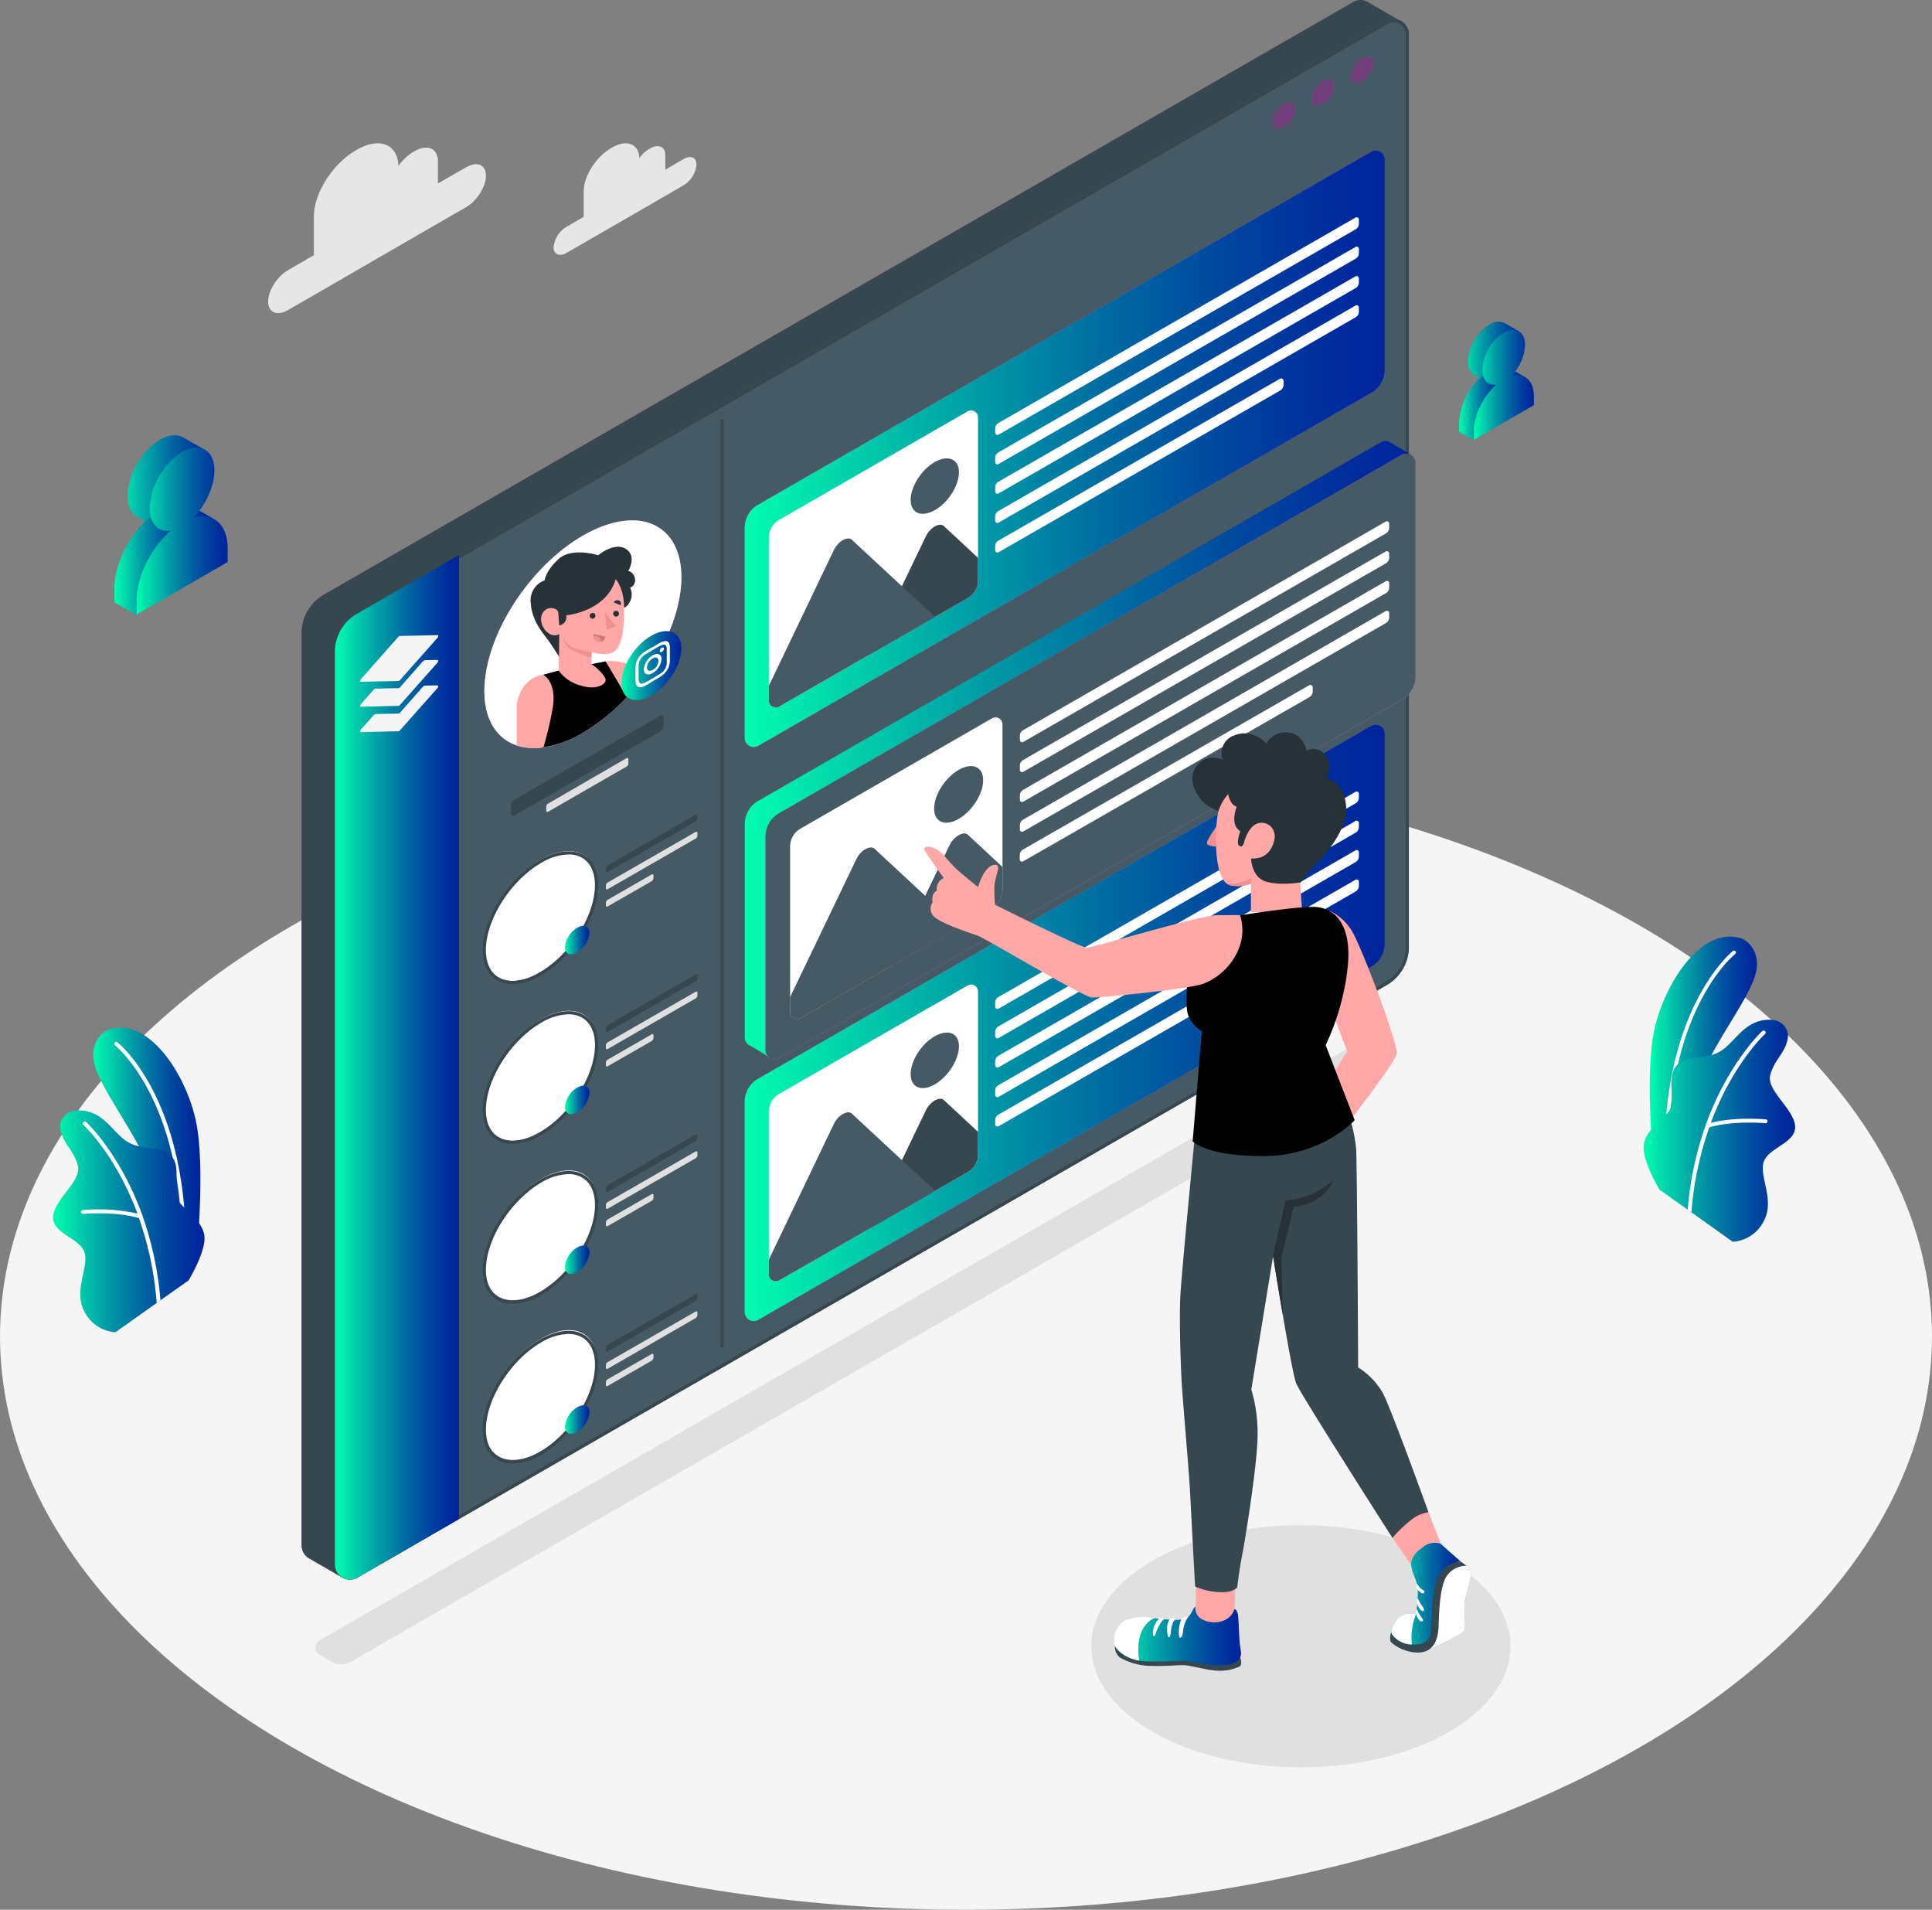 <svg xmlns="http://www.w3.org/2000/svg" xmlns:xlink="http://www.w3.org/1999/xlink" viewBox="0 0 458.82 453.44"><rect x="0" y="0" width="458.82" height="453.44" fill="#808080" stroke="none"/><defs><style>.cls-1{fill:#f5f5f5;}.cls-2{fill:#e0e0e0;}.cls-3{fill:#e6e6e6;}.cls-4,.cls-6{fill:url(#linear-gradient);}.cls-5{fill:url(#linear-gradient-2);}.cls-10,.cls-13,.cls-17,.cls-34,.cls-38,.cls-6{isolation:isolate;}.cls-10,.cls-13,.cls-17,.cls-34,.cls-6{opacity:0.4;}.cls-7{fill:url(#linear-gradient-4);}.cls-10,.cls-8{fill:url(#linear-gradient-5);}.cls-9{fill:url(#linear-gradient-6);}.cls-11{fill:url(#linear-gradient-8);}.cls-12,.cls-13{fill:url(#linear-gradient-9);}.cls-14{fill:#fff;}.cls-15{fill:url(#linear-gradient-11);}.cls-16,.cls-17{fill:url(#linear-gradient-12);}.cls-18{fill:url(#linear-gradient-14);}.cls-19{fill:#ba68c8;}.cls-20{fill:#37474f;}.cls-21{fill:#455a64;}.cls-22{fill:url(#linear-gradient-15);}.cls-23{fill:url(#linear-gradient-16);}.cls-24{fill:url(#linear-gradient-17);}.cls-25{fill:url(#linear-gradient-18);}.cls-26{fill:url(#linear-gradient-19);}.cls-27{fill:#ffa8a7;}.cls-28{fill:#f28f8f;}.cls-29{fill:#263238;}.cls-30{fill:#c87a7b;}.cls-31{fill:url(#linear-gradient-20);}.cls-32{fill:url(#linear-gradient-21);}.cls-33{fill:url(#linear-gradient-22);}.cls-35{fill:url(#linear-gradient-23);}.cls-36{fill:url(#linear-gradient-24);}.cls-37{fill:url(#linear-gradient-25);}.cls-38{opacity:0.2;}</style><linearGradient id="linear-gradient" x1="27.19" y1="124.65" x2="50.64" y2="124.65" gradientUnits="userSpaceOnUse"><stop offset="0" stop-color="#00ffaf"/><stop offset="0.06" stop-color="#00edad"/><stop offset="0.32" stop-color="#00a6a7"/><stop offset="0.55" stop-color="#006ea2"/><stop offset="0.75" stop-color="#00469f"/><stop offset="0.91" stop-color="#002d9d"/><stop offset="1" stop-color="#00249c"/></linearGradient><linearGradient id="linear-gradient-2" x1="27.3" y1="134.47" x2="42.41" y2="134.47" xlink:href="#linear-gradient"/><linearGradient id="linear-gradient-4" x1="32.45" y1="126.09" x2="54.07" y2="126.09" xlink:href="#linear-gradient"/><linearGradient id="linear-gradient-5" x1="346.57" y1="90.43" x2="362" y2="90.43" xlink:href="#linear-gradient"/><linearGradient id="linear-gradient-6" x1="346.61" y1="96.91" x2="356.58" y2="96.91" xlink:href="#linear-gradient"/><linearGradient id="linear-gradient-8" x1="350.03" y1="91.38" x2="364.28" y2="91.38" xlink:href="#linear-gradient"/><linearGradient id="linear-gradient-9" x1="391.79" y1="251.8" x2="417.26" y2="251.8" xlink:href="#linear-gradient"/><linearGradient id="linear-gradient-11" x1="390.33" y1="268.43" x2="426.32" y2="268.43" xlink:href="#linear-gradient"/><linearGradient id="linear-gradient-12" x1="22.16" y1="273.4" x2="47.61" y2="273.4" xlink:href="#linear-gradient"/><linearGradient id="linear-gradient-14" x1="12.59" y1="289.99" x2="48.57" y2="289.99" xlink:href="#linear-gradient"/><linearGradient id="linear-gradient-15" x1="79.54" y1="253.41" x2="109.03" y2="253.41" xlink:href="#linear-gradient"/><linearGradient id="linear-gradient-16" x1="134.2" y1="337.05" x2="140.04" y2="337.05" xlink:href="#linear-gradient"/><linearGradient id="linear-gradient-17" x1="134.2" y1="299.1" x2="140.04" y2="299.1" xlink:href="#linear-gradient"/><linearGradient id="linear-gradient-18" x1="134.2" y1="261.15" x2="140.04" y2="261.15" xlink:href="#linear-gradient"/><linearGradient id="linear-gradient-19" x1="134.2" y1="223.2" x2="140.04" y2="223.2" xlink:href="#linear-gradient"/><linearGradient id="linear-gradient-20" x1="147.59" y1="158.04" x2="161.82" y2="158.04" xlink:href="#linear-gradient"/><linearGradient id="linear-gradient-21" x1="176.87" y1="106.55" x2="328.86" y2="106.55" xlink:href="#linear-gradient"/><linearGradient id="linear-gradient-22" x1="176.87" y1="242.84" x2="328.86" y2="242.84" xlink:href="#linear-gradient"/><linearGradient id="linear-gradient-23" x1="176.87" y1="177.94" x2="335.17" y2="177.94" xlink:href="#linear-gradient"/><linearGradient id="linear-gradient-24" x1="264.56" y1="388.48" x2="294.72" y2="388.48" xlink:href="#linear-gradient"/><linearGradient id="linear-gradient-25" x1="330.42" y1="378.38" x2="346.86" y2="378.38" xlink:href="#linear-gradient"/></defs><g id="Layer_2" data-name="Layer 2"><g id="Layer_1-2" data-name="Layer 1"><g id="freepik--Floor--inject-74"><ellipse class="cls-1" cx="229.41" cy="317.32" rx="229.41" ry="136.12"/></g><g id="freepik--Shadows--inject-74"><ellipse class="cls-2" cx="308.94" cy="390.87" rx="49.78" ry="28.75"/><path class="cls-2" d="M75.89,392.92l2.83,1.63a4.65,4.65,0,0,0,4.62,0l246.89-142.1a2,2,0,0,0,0-3.45l-2.82-1.63a4.6,4.6,0,0,0-4.62,0L75.89,389.47a2,2,0,0,0-.71,2.73A2,2,0,0,0,75.89,392.92Z"/></g><g id="freepik--Clouds--inject-74"><path class="cls-3" d="M162.33,37.77,158,40.29V36.82c0-2-1.65-2.72-3.67-1.55l-.15.09a7.34,7.34,0,0,0-2.34,2.2c-.11-3.4-3-4.55-6.47-2.54l-.27.16c-3.56,2.06-6.48,6.66-6.48,10.22v6.07l-4,2.34a6.46,6.46,0,0,0-3.16,4.91c0,1.71,1.4,2.3,3.11,1.31l5.38-3.1h0l10.54-6.08h0L162.33,44a6.49,6.49,0,0,0,3.08-4.94C165.41,37.37,164,36.78,162.33,37.77Z"/><path class="cls-3" d="M110.7,39.72,104,43.56V38.28c0-3.08-2.51-4.14-5.58-2.37l-.24.14a11.62,11.62,0,0,0-3.56,3.35c-.17-5.18-4.53-6.92-9.84-3.86l-.41.24C79,38.91,74.54,45.91,74.54,51.34v9.25l-6.13,3.55c-2.6,1.5-4.73,4.86-4.73,7.47s2.13,3.51,4.73,2l8.19-4.72h0l16-9.26h0L110.66,49.2c2.61-1.5,4.74-4.86,4.74-7.47S113.31,38.21,110.7,39.72Z"/></g><g id="freepik--Icons--inject-74"><path class="cls-4" d="M50.64,123.14l-7.41-4.26h-.07L45,113.77l.5-1,3.09-6-5-2.84-.33-.2h-.09c-1.37-.64-3.18-.47-5.18.67A15,15,0,0,0,33.3,109a16.12,16.12,0,0,0-3,8.73c0,2.36.82,4,2.13,4.86h0l2.1,1.2c-4.28,4.13-7.35,10.56-7.34,16V143l5.19,3,4.06-10.19-.19-.82,6.16-3.54,4-2.34v-4.14a5,5,0,0,0,1-.1C47.47,124.8,50.64,123.14,50.64,123.14Z"/><path class="cls-5" d="M27.3,139.72v3.21l5.19,3,4.06-10.19-.19-.82,6-3.52c-.95-2.8-1.86-5.42-1.86-5.42l-5.14-3C30.73,127,27.29,133.93,27.3,139.72Z"/><path class="cls-6" d="M50.64,123.14l-7.41-4.26h-.07L45,113.77l.5-1,3.09-6-5-2.84-.33-.2h-.09c-1.37-.64-3.18-.47-5.18.67A15,15,0,0,0,33.3,109a16.12,16.12,0,0,0-3,8.73c0,2.36.82,4,2.13,4.86h0l2.1,1.2c-4.28,4.13-7.35,10.56-7.34,16V143l5.19,3,4.06-10.19-.19-.82,6.16-3.54,4-2.34v-4.14a5,5,0,0,0,1-.1C47.47,124.8,50.64,123.14,50.64,123.14Z"/><path class="cls-7" d="M43.22,107.32a16.91,16.91,0,0,0-7.67,13.28c0,3.8,2.11,5.83,5,5.39-4.67,4.07-8.12,10.93-8.1,16.73v3.2l21.62-12.48v-3.2c0-5.8-3.49-8.67-8.16-7.34,2.92-2.94,5-7.38,5-11.18C50.92,106.84,47.47,104.87,43.22,107.32Z"/><path class="cls-8" d="M362,89.45l-4.88-2.82h0l1.21-3.37.33-.65,2-4-3.25-1.86-.22-.13h-.05a3.67,3.67,0,0,0-3.42.44,9.83,9.83,0,0,0-3.09,3,10.56,10.56,0,0,0-2,5.75A3.61,3.61,0,0,0,350,89h0l1.38.79a15.88,15.88,0,0,0-4.84,10.57v2.11l3.42,2,2.68-6.72-.13-.54,4-2.32,2.67-1.54V90.64l.67-.06C360,90.54,362,89.45,362,89.45Z"/><path class="cls-9" d="M346.61,100.38v2.11l3.42,2,2.68-6.72-.13-.54,4-2.32c-.63-1.84-1.23-3.57-1.23-3.57l-3.42-2C348.87,92,346.6,96.56,346.61,100.38Z"/><path class="cls-10" d="M362,89.45l-4.88-2.82h0l1.21-3.37.33-.65,2-4-3.25-1.86-.22-.13h-.05a3.67,3.67,0,0,0-3.42.44,9.83,9.83,0,0,0-3.09,3,10.56,10.56,0,0,0-2,5.75A3.61,3.61,0,0,0,350,89h0l1.38.79a15.88,15.88,0,0,0-4.84,10.57v2.11l3.42,2,2.68-6.72-.13-.54,4-2.32,2.67-1.54V90.64l.67-.06C360,90.54,362,89.45,362,89.45Z"/><path class="cls-11" d="M357.11,79a11.15,11.15,0,0,0-5.06,8.76c0,2.51,1.39,3.85,3.32,3.56-3.08,2.68-5.35,7.21-5.34,11v2.11l14.25-8.23V94.11c0-3.83-2.3-5.72-5.39-4.84a11.27,11.27,0,0,0,3.29-7.37C362.18,78.7,359.91,77.4,357.11,79Z"/></g><g id="freepik--Plants--inject-74"><path class="cls-12" d="M392.92,278.66l2.53,1.14.95.43,2.13,1s.41-14.1,4.83-24.46,12.29-20,13.64-25.82-3.09-8-3.09-8c-9.38-3.57-18.48,10.07-21,21.43S392.92,278.66,392.92,278.66Z"/><path class="cls-13" d="M392.92,278.66l2.53,1.14.95.43,2.13,1s.41-14.1,4.83-24.46,12.29-20,13.64-25.82-3.09-8-3.09-8c-9.38-3.57-18.48,10.07-21,21.43S392.92,278.66,392.92,278.66Z"/><path class="cls-14" d="M395.41,279.8l.95.43c-2-39.55,15.53-53.57,15.71-53.71a.46.46,0,0,0,.1-.63l0,0a.45.45,0,0,0-.63-.1l0,0C411.41,225.93,393.6,240.08,395.41,279.8Z"/><path class="cls-15" d="M390.33,272.31c-.15,3.63,3.76,10.15,3.76,10.15l6.71,4.75.88.63,9.82,7a8.92,8.92,0,0,0,7.41-5c2.61-5-1.16-10.44-.07-13.92s7.75-4.49,7.47-8.56-6.9-8.5-5.9-12.12,3.27-5.05,4-8a3.82,3.82,0,0,0-2.41-4.85,3,3,0,0,0-.59-.15c-2.25-.39-5.14.12-8,2.88s-4,4.67-7.27,5.47-6.67.29-8.41,3,.29,8.27-1.52,10.44S390.47,268.67,390.33,272.31Z"/><path class="cls-14" d="M400.8,287.21l.88.63a78.08,78.08,0,0,1,4.25-20.16c5.61-1.69,13.19-1,13.26-1a.48.48,0,0,0,.56-.37.47.47,0,0,0-.37-.55h-.1c-.31,0-7.29-.64-13,.85,5.24-14.06,12.78-21,12.9-21.13a.46.46,0,0,0,0-.65.48.48,0,0,0-.67,0c-.11.1-8.07,7.45-13.41,22.22a.48.48,0,0,0-.09.29A79.54,79.54,0,0,0,400.8,287.21Z"/><path class="cls-16" d="M46.49,300.32,44,301.46l-1,.43-2.14.95s-.41-14.1-4.83-24.47-12.29-20-13.63-25.82,3.08-8,3.08-8C34.87,241,44,254.61,46.49,266S46.49,300.32,46.49,300.32Z"/><path class="cls-17" d="M46.49,300.32,44,301.46l-1,.43-2.14.95s-.41-14.1-4.83-24.47-12.29-20-13.63-25.82,3.08-8,3.08-8C34.87,241,44,254.61,46.49,266S46.49,300.32,46.49,300.32Z"/><path class="cls-14" d="M44,301.46l-1,.43c2-39.56-15.53-53.57-15.72-53.71a.47.47,0,0,1,0-.67.47.47,0,0,1,.58-.07C28.05,247.58,45.8,261.73,44,301.46Z"/><path class="cls-18" d="M48.57,293.85C48.72,297.49,44.8,304,44.8,304l-6.7,4.74-.89.63-9.8,6.95a8.92,8.92,0,0,1-7.41-5c-2.61-5,1.16-10.44.07-13.93s-7.75-4.49-7.47-8.55,6.89-8.49,5.88-12.12-3.27-5-4-8a3.83,3.83,0,0,1,2.45-4.82,3.39,3.39,0,0,1,.55-.13c2.25-.4,5.14.11,8,2.88s4,4.66,7.27,5.46,6.67.29,8.41,3-.29,8.28,1.52,10.45S48.41,290.22,48.57,293.85Z"/><path class="cls-14" d="M38.1,308.75l-.89.63A78.48,78.48,0,0,0,33,289.22c-5.61-1.68-13.19-1-13.26-1a.46.46,0,0,1-.51-.41h0a.46.46,0,0,1,.42-.51,43.68,43.68,0,0,1,13,.84c-5.24-14.05-12.79-21-12.9-21.12a.47.47,0,0,1,.66-.66h0c.11.1,8.07,7.45,13.41,22.22a.48.48,0,0,1,.09.29A79.37,79.37,0,0,1,38.1,308.75Z"/></g><path class="cls-19" d="M333.22,5.34,325.31.77h0a3.55,3.55,0,0,0-4-.28L76.92,141.17a10.48,10.48,0,0,0-5.26,9.1V366.92a3.56,3.56,0,0,0,2.07,3.25l7.78,4.49,1.81-8.25,238.09-137a10.52,10.52,0,0,0,5.26-9.1V8.16Z"/><path class="cls-20" d="M333.22,5.34,325.31.77h0a3.55,3.55,0,0,0-4-.28L76.92,141.17a10.48,10.48,0,0,0-5.26,9.1V366.92a3.56,3.56,0,0,0,2.07,3.25l7.78,4.49,1.81-8.25,238.09-137a10.52,10.52,0,0,0,5.26-9.1V8.16Z"/><path class="cls-20" d="M84.54,151.38V365.7l-1.22.71-1.81,8.25-7.78-4.49a3.59,3.59,0,0,1-2.08-3.24V150.26a10.45,10.45,0,0,1,1.53-5.44Z"/><path class="cls-21" d="M334.58,8.13V224.79a10.49,10.49,0,0,1-5.27,9.1L109,360.68,84.91,374.56a3.58,3.58,0,0,1-5.37-3.09V154.81a10.48,10.48,0,0,1,5.26-9.1L109,131.77,329.2,5a3.57,3.57,0,0,1,4.89,1.29A3.53,3.53,0,0,1,334.58,8.13Z"/><path class="cls-20" d="M331,5.3h0a2.84,2.84,0,0,1,2.84,2.83V224.79a9.8,9.8,0,0,1-4.89,8.45L108.65,360l-24.12,13.9a2.83,2.83,0,0,1-3.86-1,2.86,2.86,0,0,1-.38-1.43V154.81a9.76,9.76,0,0,1,4.89-8.45l24.23-13.94L329.58,5.69A2.7,2.7,0,0,1,331,5.3m0-.75A3.52,3.52,0,0,0,329.2,5L109,131.77,84.8,145.71a10.48,10.48,0,0,0-5.26,9.1V371.47a3.58,3.58,0,0,0,3.58,3.58,3.52,3.52,0,0,0,1.79-.49L109,360.68,329.31,233.89a10.49,10.49,0,0,0,5.27-9.1V8.13A3.59,3.59,0,0,0,331,4.55Z"/><path class="cls-22" d="M109,131.77V360.68L84.91,374.56a3.58,3.58,0,0,1-5.37-3.09V154.81a10.48,10.48,0,0,1,5.26-9.1Z"/><path class="cls-1" d="M94.61,161.68l-8.89.2c-.25,0-.25-.35,0-.64l8.89-10.06A.54.54,0,0,1,95,151l8.89-.2c.26,0,.26.35,0,.64L95,161.47A.58.58,0,0,1,94.61,161.68Z"/><path class="cls-1" d="M103.86,157.38l-8.88,10a.51.51,0,0,1-.37.21l-8.89.22c-.25,0-.25-.36,0-.65l3-3.38a.82.82,0,0,1,.62-.28l5.29-.11a.69.69,0,0,0,.37-.21l5.42-6.15a.87.87,0,0,1,.62-.29l2.84-.05C104.13,156.73,104.13,157.08,103.86,157.38Z"/><path class="cls-1" d="M103.86,163.41l-8.88,10a.44.44,0,0,1-.37.21l-8.89.22c-.25,0-.25-.35,0-.65l3-3.37a.87.87,0,0,1,.62-.29l5.29-.1a.87.87,0,0,0,.37-.22l5.42-6.15a.82.82,0,0,1,.62-.28l2.84-.06C104.13,162.75,104.13,163.1,103.86,163.41Z"/><path class="cls-20" d="M171.46,319.91a.38.38,0,0,1-.37-.38V100a.38.38,0,1,1,.75-.13.28.28,0,0,1,0,.13V319.53a.38.38,0,0,1-.38.38Z"/><path class="cls-20" d="M165.62,307.57v.56a.9.9,0,0,1-.45.78l-20.87,12a.31.31,0,0,1-.42-.12.28.28,0,0,1,0-.15v-.55a.9.9,0,0,1,.45-.78l20.87-12a.3.3,0,0,1,.42.12A.23.23,0,0,1,165.62,307.57Z"/><path class="cls-2" d="M165.62,311.65v.55a.9.9,0,0,1-.45.78L144.3,325a.31.31,0,0,1-.42-.12.25.25,0,0,1,0-.14v-.56a.9.9,0,0,1,.45-.78l20.87-12a.3.3,0,0,1,.42.12A.26.26,0,0,1,165.62,311.65Z"/><path class="cls-2" d="M155.19,321.74v.56a.9.9,0,0,1-.45.78l-10.44,6a.31.31,0,0,1-.42-.12.25.25,0,0,1,0-.14v-.56a.9.9,0,0,1,.45-.78l10.44-6a.29.29,0,0,1,.41.09A.26.26,0,0,1,155.19,321.74Z"/><ellipse class="cls-19" cx="128.48" cy="331.22" rx="17.72" ry="10.02" transform="translate(-213.59 235.27) rotate(-53.13)"/><ellipse class="cls-14" cx="128.48" cy="331.22" rx="17.72" ry="10.02" transform="translate(-213.59 235.27) rotate(-53.13)"/><path class="cls-20" d="M121.68,347.51a7.18,7.18,0,0,1-3.6-.9c-2.21-1.28-3.43-3.82-3.43-7.17,0-7.46,6.06-17,13.51-21.34,4-2.3,7.8-2.75,10.45-1.21,2.22,1.28,3.44,3.82,3.44,7.17,0,7.46-6.06,17-13.51,21.34A14.15,14.15,0,0,1,121.68,347.51ZM135,316.73a13.18,13.18,0,0,0-6.47,2c-7.25,4.2-13.13,13.49-13.13,20.71,0,3.07,1.08,5.38,3.06,6.52,2.41,1.4,6,1,9.7-1.21,7.25-4.18,13.14-13.47,13.14-20.69,0-3.07-1.09-5.38-3.06-6.52A6.34,6.34,0,0,0,135,316.73Z"/><path class="cls-23" d="M140,335.37a6.08,6.08,0,0,1-2.92,4.61c-1.61.93-2.92.37-2.92-1.24a6.08,6.08,0,0,1,2.92-4.61C138.73,333.2,140,333.75,140,335.37Z"/><path class="cls-20" d="M165.62,269.62v.56a.9.9,0,0,1-.45.78L144.3,283a.31.31,0,0,1-.42-.12.28.28,0,0,1,0-.15v-.55a.9.9,0,0,1,.45-.78l20.87-12a.3.3,0,0,1,.42.12A.23.23,0,0,1,165.62,269.62Z"/><path class="cls-2" d="M165.62,273.7v.55a.9.9,0,0,1-.45.78L144.3,287a.31.31,0,0,1-.42-.12.25.25,0,0,1,0-.14v-.56a.9.9,0,0,1,.45-.78l20.87-12a.3.3,0,0,1,.42.12A.26.26,0,0,1,165.62,273.7Z"/><path class="cls-2" d="M155.19,283.79v.56a.9.9,0,0,1-.45.78l-10.44,6a.31.31,0,0,1-.42-.12.25.25,0,0,1,0-.14v-.56a.9.9,0,0,1,.45-.78l10.44-6a.29.29,0,0,1,.41.09A.26.26,0,0,1,155.19,283.79Z"/><ellipse class="cls-19" cx="128.45" cy="293.31" rx="17.72" ry="10.02" transform="translate(-183.27 220.08) rotate(-53.13)"/><ellipse class="cls-14" cx="128.45" cy="293.31" rx="17.72" ry="10.02" transform="translate(-183.27 220.08) rotate(-53.13)"/><path class="cls-20" d="M121.68,309.56a7.18,7.18,0,0,1-3.6-.9c-2.21-1.28-3.43-3.82-3.43-7.17,0-7.46,6.06-17,13.51-21.34,4-2.31,7.8-2.75,10.45-1.21,2.22,1.27,3.44,3.82,3.44,7.16,0,7.47-6.06,17-13.51,21.35A14.15,14.15,0,0,1,121.68,309.56ZM135,278.78a13.18,13.18,0,0,0-6.47,2c-7.25,4.24-13.13,13.48-13.13,20.71,0,3.07,1.08,5.38,3.06,6.52,2.41,1.4,6,1,9.7-1.21,7.25-4.18,13.14-13.47,13.14-20.7,0-3.06-1.09-5.38-3.06-6.51A6.34,6.34,0,0,0,135,278.78Z"/><path class="cls-24" d="M140,297.42a6.06,6.06,0,0,1-2.92,4.6c-1.61.94-2.92.38-2.92-1.23a6.08,6.08,0,0,1,2.92-4.61C138.73,295.25,140,295.8,140,297.42Z"/><path class="cls-20" d="M165.62,231.67v.56a.9.9,0,0,1-.45.78L144.3,245a.31.31,0,0,1-.42-.12.28.28,0,0,1,0-.15v-.55a.9.9,0,0,1,.45-.78l20.87-12a.3.3,0,0,1,.42.12A.23.23,0,0,1,165.62,231.67Z"/><path class="cls-2" d="M165.62,235.74v.56a.9.9,0,0,1-.45.78l-20.87,12a.31.31,0,0,1-.42-.12.25.25,0,0,1,0-.14v-.56a.9.9,0,0,1,.45-.78l20.87-12a.3.3,0,0,1,.42.12A.23.23,0,0,1,165.62,235.74Z"/><path class="cls-2" d="M155.19,245.84v.56a.9.9,0,0,1-.45.78l-10.44,6a.31.31,0,0,1-.42-.12.25.25,0,0,1,0-.14v-.56a.9.9,0,0,1,.45-.78l10.44-6a.29.29,0,0,1,.41.09A.26.26,0,0,1,155.19,245.84Z"/><ellipse class="cls-19" cx="128.42" cy="255.41" rx="17.72" ry="10.02" transform="translate(-152.96 204.9) rotate(-53.13)"/><ellipse class="cls-14" cx="128.42" cy="255.41" rx="17.72" ry="10.02" transform="translate(-152.96 204.9) rotate(-53.13)"/><path class="cls-20" d="M121.68,271.61a7.18,7.18,0,0,1-3.6-.9c-2.21-1.28-3.43-3.82-3.43-7.17,0-7.47,6.06-17,13.51-21.34,4-2.31,7.8-2.75,10.45-1.21,2.22,1.27,3.44,3.82,3.44,7.16,0,7.47-6.06,17-13.51,21.35A14.15,14.15,0,0,1,121.68,271.61ZM135,240.83a13.18,13.18,0,0,0-6.47,2c-7.25,4.19-13.13,13.48-13.13,20.71,0,3.07,1.08,5.38,3.06,6.52,2.41,1.4,6,1,9.7-1.21,7.25-4.18,13.14-13.47,13.14-20.7,0-3.06-1.09-5.38-3.06-6.52A6.44,6.44,0,0,0,135,240.83Z"/><path class="cls-25" d="M140,259.47a6.06,6.06,0,0,1-2.92,4.6c-1.61.94-2.92.38-2.92-1.23a6.08,6.08,0,0,1,2.92-4.61C138.73,257.3,140,257.85,140,259.47Z"/><path class="cls-20" d="M165.62,193.72v.56a.9.9,0,0,1-.45.78l-20.87,12a.31.31,0,0,1-.42-.12.28.28,0,0,1,0-.15v-.55a.9.9,0,0,1,.45-.78l20.87-12a.3.3,0,0,1,.42.12A.23.23,0,0,1,165.62,193.72Z"/><path class="cls-2" d="M165.62,197.79v.56a.9.9,0,0,1-.45.78l-20.87,12a.31.31,0,0,1-.42-.12.28.28,0,0,1,0-.15v-.55a.9.9,0,0,1,.45-.78l20.87-12a.3.3,0,0,1,.42.12A.23.23,0,0,1,165.62,197.79Z"/><path class="cls-2" d="M155.19,207.89v.56a.9.9,0,0,1-.45.78l-10.44,6a.31.31,0,0,1-.42-.12.25.25,0,0,1,0-.14v-.56a.9.9,0,0,1,.45-.78l10.44-6a.29.29,0,0,1,.41.09A.26.26,0,0,1,155.19,207.89Z"/><ellipse class="cls-19" cx="128.39" cy="217.5" rx="17.72" ry="10.02" transform="translate(-122.65 189.71) rotate(-53.13)"/><ellipse class="cls-14" cx="128.39" cy="217.5" rx="17.72" ry="10.02" transform="translate(-122.65 189.71) rotate(-53.13)"/><path class="cls-20" d="M121.68,233.66a7.18,7.18,0,0,1-3.6-.9c-2.21-1.28-3.43-3.82-3.43-7.17,0-7.47,6.06-17,13.51-21.34,4-2.31,7.8-2.75,10.45-1.22,2.22,1.28,3.44,3.83,3.44,7.17,0,7.47-6.06,17-13.51,21.35A14.15,14.15,0,0,1,121.68,233.66ZM135,202.88a13.18,13.18,0,0,0-6.47,2c-7.25,4.18-13.14,13.46-13.14,20.69,0,3.07,1.08,5.38,3.06,6.52,2.41,1.4,6,1,9.7-1.21,7.25-4.18,13.14-13.47,13.14-20.7,0-3.06-1.09-5.38-3.06-6.52a6.38,6.38,0,0,0-3.23-.78Z"/><path class="cls-26" d="M140,221.52a6.06,6.06,0,0,1-2.92,4.6c-1.61.93-2.92.38-2.92-1.23a6.08,6.08,0,0,1,2.92-4.61C138.73,219.35,140,219.9,140,221.52Z"/><ellipse class="cls-19" cx="138.42" cy="150.57" rx="31.11" ry="17.6" transform="translate(-65.11 170.68) rotate(-53.05)"/><ellipse class="cls-14" cx="138.42" cy="150.57" rx="31.11" ry="17.6" transform="translate(-65.11 170.68) rotate(-53.05)"/><path class="cls-19" d="M150.59,163.53c-1.87-3.23-6.76-6.49-6.76-6.49l-3.36.67-7.79,1.51-3.66,1c-4.26,3.37-1,15.41-.41,17.26a25.92,25.92,0,0,0,9.81-3.51A47.18,47.18,0,0,0,150.59,163.53Z"/><path d="M150.59,163.53c-1.87-3.23-6.76-6.49-6.76-6.49l-3.36.67-7.79,1.51-3.66,1c-4.26,3.37-1,15.41-.41,17.26a25.92,25.92,0,0,0,9.81-3.51A47.18,47.18,0,0,0,150.59,163.53Z"/><path class="cls-27" d="M143.83,161.49c0,.93-2,2.44-5.8,1.32a9.54,9.54,0,0,1-5.36-3.59v-3.3l.07-5.39,7.73,1.79v5.39C141.78,158.51,143.86,160.56,143.83,161.49Z"/><path class="cls-28" d="M140.47,153.54v2.59a22.87,22.87,0,0,1-4.85-1.88,4.52,4.52,0,0,1-1.85-2.67Z"/><path class="cls-27" d="M148.13,144.37a27,27,0,0,1-.51,7.28c-.81,2.66-1.94,3.9-4.61,3.63a35.45,35.45,0,0,1-6.3-1.32,4.71,4.71,0,0,1-2.76-2.09,4,4,0,0,0-1.21-1.34L131,151.72a9.62,9.62,0,0,1-2.75-2.79c-.81-1.51-.26-7-.26-7l12.12-4.28s6.2-1.27,6.32-1.25a3.11,3.11,0,0,1,1.49,1.42c.34.82,1.18,2.26,1,2.57S148.13,144.37,148.13,144.37Z"/><path class="cls-29" d="M141.41,146.21a.68.68,0,1,1-.68-.68h0A.67.67,0,0,1,141.41,146.21Z"/><path class="cls-29" d="M147,145.7a.69.69,0,1,1-.7-.68h0a.67.67,0,0,1,.69.67Z"/><path class="cls-29" d="M145.76,143l1.62.7s.33-.8-.37-1.1A1,1,0,0,0,145.76,143Z"/><polygon class="cls-28" points="143.59 145.33 144.12 149.63 146.32 148.65 143.59 145.33"/><path class="cls-30" d="M143.75,151.11a1.35,1.35,0,0,1-.81,1.2.6.6,0,0,1-.19.06,1.52,1.52,0,0,1-1.81-1.15.8.8,0,0,1,0-.15,1.63,1.63,0,0,1,0-.54Z"/><path class="cls-27" d="M151.24,158.82a10.7,10.7,0,0,0-7.41-1.78l5,8.42a53.68,53.68,0,0,0,4.19-5.09A17.81,17.81,0,0,0,151.24,158.82Z"/><path class="cls-28" d="M142.75,152.37a1.52,1.52,0,0,1-1.81-1.15.8.8,0,0,1,0-.15,1.51,1.51,0,0,1,1.41.32A1.63,1.63,0,0,1,142.75,152.37Z"/><path class="cls-29" d="M132.6,145.68l.2,2.8a1.94,1.94,0,0,0,1.69-2.16,1.43,1.43,0,0,0,0-.22s9.51-.86,11.72-8.59c0,0,2,2.09,2,6.86a3.77,3.77,0,0,0,1.44-4.84,1.87,1.87,0,0,0,1.12-2.21,2.12,2.12,0,0,0-1.57-1.76s2.15-3.5-.57-5.23-6.58,1.51-6.58,1.51-6.22-2-9.39.89-3.3,5.07-3.3,5.07a5,5,0,0,0-3.31,5.42c.26,4.39,3.21,7.44,4.36,9.1s2.35,3.59,2.35,3.59l.06-5.38s-1.36,1-3-.56-1.75-4-.38-5.08a2.24,2.24,0,0,1,2.78-.09A1.19,1.19,0,0,1,132.6,145.68Z"/><path class="cls-20" d="M157.59,170.35v2a1.5,1.5,0,0,1-.75,1.29l-34.7,20a.52.52,0,0,1-.7-.18.48.48,0,0,1-.07-.26v-2a1.48,1.48,0,0,1,.75-1.29l34.71-20a.51.51,0,0,1,.76.49Z"/><path class="cls-2" d="M149.23,180.25v1.05a.79.79,0,0,1-.4.69l-18.69,10.76a.27.27,0,0,1-.41-.24v-1a.78.78,0,0,1,.4-.69L148.82,180a.29.29,0,0,1,.38.11A.27.27,0,0,1,149.23,180.25Z"/><path class="cls-31" d="M161.82,153.92c0,3.93-3.18,9-7.11,11.22s-7.12.92-7.12-3,3.19-9,7.12-11.22S161.82,150,161.82,153.92Z"/><path class="cls-14" d="M155,154.34c1.1-.64,1.23-.71,1.66-.94a2.62,2.62,0,0,1,.76-.3.76.76,0,0,1,.47,0,.52.52,0,0,1,.31.29,1.72,1.72,0,0,1,.14.68v3.32a3.09,3.09,0,0,1-.14.85,2.29,2.29,0,0,1-.31.65,3.23,3.23,0,0,1-.47.58,4.77,4.77,0,0,1-.76.58c-.43.27-.56.35-1.66,1s-1.23.7-1.66.93a2.62,2.62,0,0,1-.76.3.76.76,0,0,1-.47,0,.57.57,0,0,1-.31-.3,1.63,1.63,0,0,1-.14-.68V158a3,3,0,0,1,.14-.84,2.29,2.29,0,0,1,.31-.65,2.65,2.65,0,0,1,.47-.58,4.25,4.25,0,0,1,.76-.58c.43-.27.56-.35,1.66-1m0-.74c-1.11.64-1.25.73-1.69,1a4.94,4.94,0,0,0-1,.77,4.5,4.5,0,0,0-.73.89,4.15,4.15,0,0,0-.66,2.11v3.38a2.13,2.13,0,0,0,.19.89.9.9,0,0,0,.47.45,1.3,1.3,0,0,0,.73.06,3.59,3.59,0,0,0,1-.39c.44-.23.58-.31,1.69-1s1.25-.73,1.69-1a6.19,6.19,0,0,0,1-.77,5.16,5.16,0,0,0,.73-.89,4.15,4.15,0,0,0,.47-1,4.24,4.24,0,0,0,.19-1.11v-3.39a2,2,0,0,0-.19-.88.85.85,0,0,0-.47-.46,1.3,1.3,0,0,0-.73,0,3.06,3.06,0,0,0-1,.39c-.44.23-.57.3-1.69,1"/><path class="cls-14" d="M155,155.6a4.37,4.37,0,0,0-2.11,3.32c0,1.17,1,1.56,2.11.89a4.37,4.37,0,0,0,2.11-3.32c0-1.17-.95-1.57-2.11-.89m0,3.47c-.76.44-1.37.18-1.37-.58a2.84,2.84,0,0,1,1.37-2.16c.76-.43,1.37-.17,1.37.58a2.79,2.79,0,0,1-1.37,2.16"/><path class="cls-14" d="M157.67,154a1,1,0,0,1-.49.78c-.27.16-.49.06-.49-.21a1,1,0,0,1,.49-.78c.27-.15.49-.06.49.21"/><path class="cls-27" d="M129,160.21c-5.58.77-6.3,7.12-6.3,7.12V177a14.11,14.11,0,0,0,6.36.44,83.88,83.88,0,0,0,2.25-9.65C132.19,161.8,129,160.21,129,160.21Z"/><path class="cls-19" d="M328.86,37.88V87.81a6.26,6.26,0,0,1-3.13,5.42L180.07,177.07a2.13,2.13,0,0,1-3.2-1.84V125.29a6.25,6.25,0,0,1,3.14-5.42L325.66,36a2.13,2.13,0,0,1,2.92.8A2.18,2.18,0,0,1,328.86,37.88Z"/><path class="cls-32" d="M328.86,37.88V87.81a6.26,6.26,0,0,1-3.13,5.42L180.07,177.07a2.13,2.13,0,0,1-3.2-1.84V125.29a6.25,6.25,0,0,1,3.14-5.42L325.66,36a2.13,2.13,0,0,1,2.92.8A2.18,2.18,0,0,1,328.86,37.88Z"/><path class="cls-14" d="M232.27,99.11V137.8a4.84,4.84,0,0,1-2.44,4.2l-44.77,25.76a1.65,1.65,0,0,1-2.26-.6,1.72,1.72,0,0,1-.22-.83V127.65a4.84,4.84,0,0,1,2.43-4.2l44.77-25.77a1.66,1.66,0,0,1,2.27.61A1.68,1.68,0,0,1,232.27,99.11Z"/><path class="cls-20" d="M232.27,132.45v5.35a4.84,4.84,0,0,1-2.44,4.2l-7.75,4.46-15.74,9.06,7.86-16.37,5.64-11.74c1-2.14,3.3-3.45,4.33-2.49Z"/><path class="cls-21" d="M222.08,146.46l-15.74,9.06-21.28,12.24a1.65,1.65,0,0,1-2.26-.6,1.72,1.72,0,0,1-.22-.83v-3.47L198,130.66c1-2.13,3.29-3.44,4.32-2.49l11.84,11Z"/><path class="cls-21" d="M227.74,112.13c0,3.17-2.57,7.22-5.74,9s-5.73.74-5.73-2.43,2.56-7.21,5.73-9S227.74,109,227.74,112.13Z"/><path class="cls-14" d="M322.71,66.07v1a1.52,1.52,0,0,1-.77,1.33l-84.81,48.77a.53.53,0,0,1-.72-.2.48.48,0,0,1-.07-.26v-1a1.53,1.53,0,0,1,.78-1.34l84.8-48.76a.52.52,0,0,1,.72.2A.48.48,0,0,1,322.71,66.07Z"/><path class="cls-14" d="M322.71,73v1a1.52,1.52,0,0,1-.77,1.33l-84.81,48.77a.53.53,0,0,1-.72-.2.59.59,0,0,1-.07-.25v-1a1.53,1.53,0,0,1,.78-1.33l84.8-48.77a.52.52,0,0,1,.72.2A.55.55,0,0,1,322.71,73Z"/><path class="cls-14" d="M322.71,52.11v1a1.55,1.55,0,0,1-.77,1.34l-84.81,48.76a.53.53,0,0,1-.72-.2.59.59,0,0,1-.07-.25v-1a1.53,1.53,0,0,1,.78-1.33l84.8-48.77a.52.52,0,0,1,.72.2A.55.55,0,0,1,322.71,52.11Z"/><path class="cls-14" d="M322.71,59.09v1a1.53,1.53,0,0,1-.77,1.33l-84.81,48.76a.51.51,0,0,1-.71-.18.53.53,0,0,1-.08-.27v-1a1.53,1.53,0,0,1,.78-1.33l84.8-48.76a.51.51,0,0,1,.71.17A.54.54,0,0,1,322.71,59.09Z"/><path class="cls-14" d="M304.83,90.37v1a1.53,1.53,0,0,1-.78,1.33l-66.92,38.43a.54.54,0,0,1-.72-.2.59.59,0,0,1-.07-.25v-1a1.53,1.53,0,0,1,.78-1.33L304,89.92a.52.52,0,0,1,.72.2A.55.55,0,0,1,304.83,90.37Z"/><path class="cls-21" d="M233.06,153.22v1a1.57,1.57,0,0,1-.77,1.34L177.66,187a.53.53,0,0,1-.72-.2.48.48,0,0,1-.07-.26v-1a1.52,1.52,0,0,1,.77-1.33l54.63-31.43a.52.52,0,0,1,.72.2A.48.48,0,0,1,233.06,153.22Z"/><path class="cls-21" d="M233.06,81.27v1a1.53,1.53,0,0,1-.77,1.33L177.66,115a.51.51,0,0,1-.71-.18.53.53,0,0,1-.08-.27v-1a1.52,1.52,0,0,1,.77-1.33l54.63-31.42a.52.52,0,0,1,.72.2A.55.55,0,0,1,233.06,81.27Z"/><path class="cls-19" d="M328.86,174.17V224.1a6.26,6.26,0,0,1-3.13,5.42L180.07,313.36a2.13,2.13,0,0,1-2.91-.77,2.16,2.16,0,0,1-.29-1.08V261.58a6.25,6.25,0,0,1,3.14-5.42l145.65-83.84a2.14,2.14,0,0,1,3.2,1.85Z"/><path class="cls-33" d="M328.86,174.17V224.1a6.26,6.26,0,0,1-3.13,5.42L180.07,313.36a2.13,2.13,0,0,1-2.91-.77,2.16,2.16,0,0,1-.29-1.08V261.58a6.25,6.25,0,0,1,3.14-5.42l145.65-83.84a2.14,2.14,0,0,1,3.2,1.85Z"/><path class="cls-14" d="M232.27,235.4v38.69a4.84,4.84,0,0,1-2.44,4.2L185.06,304a1.65,1.65,0,0,1-2.26-.6,1.72,1.72,0,0,1-.22-.83V263.94a4.84,4.84,0,0,1,2.43-4.2L229.78,234a1.66,1.66,0,0,1,2.27.6A1.79,1.79,0,0,1,232.27,235.4Z"/><path class="cls-20" d="M232.27,268.74v5.34a4.84,4.84,0,0,1-2.44,4.2l-7.75,4.47-15.74,9.06,7.86-16.37,5.64-11.74c1-2.14,3.3-3.45,4.33-2.49Z"/><path class="cls-21" d="M222.08,282.75l-15.74,9.06L185.06,304a1.65,1.65,0,0,1-2.26-.6,1.72,1.72,0,0,1-.22-.83v-3.48L198,266.92c1-2.13,3.29-3.44,4.32-2.49l11.84,11Z"/><path class="cls-21" d="M227.74,248.42c0,3.17-2.57,7.22-5.74,9.05s-5.73.74-5.73-2.43,2.56-7.21,5.73-9S227.74,245.26,227.74,248.42Z"/><path class="cls-14" d="M322.71,202.36v1a1.52,1.52,0,0,1-.77,1.33l-84.81,48.73a.53.53,0,0,1-.72-.2.48.48,0,0,1-.07-.26V252a1.53,1.53,0,0,1,.78-1.34l84.8-48.76a.52.52,0,0,1,.72.2A.48.48,0,0,1,322.71,202.36Z"/><path class="cls-14" d="M322.71,209.34v1a1.52,1.52,0,0,1-.77,1.33l-84.81,48.77a.53.53,0,0,1-.72-.2.48.48,0,0,1-.07-.26v-1a1.53,1.53,0,0,1,.78-1.33l84.8-48.77a.53.53,0,0,1,.79.42Z"/><path class="cls-14" d="M322.71,188.4v1a1.52,1.52,0,0,1-.77,1.33L237.13,239.5a.53.53,0,0,1-.72-.2.59.59,0,0,1-.07-.25v-1a1.53,1.53,0,0,1,.78-1.33L321.92,188a.52.52,0,0,1,.72.2A.55.55,0,0,1,322.71,188.4Z"/><path class="cls-14" d="M322.71,195.38v1a1.53,1.53,0,0,1-.77,1.33l-84.81,48.76a.51.51,0,0,1-.71-.18.53.53,0,0,1-.08-.27v-1a1.53,1.53,0,0,1,.78-1.33l84.8-48.76a.51.51,0,0,1,.71.17A.54.54,0,0,1,322.71,195.38Z"/><path class="cls-14" d="M304.83,226.66v1a1.53,1.53,0,0,1-.78,1.33l-66.92,38.43a.54.54,0,0,1-.72-.2.59.59,0,0,1-.07-.25v-1a1.53,1.53,0,0,1,.78-1.33L304,226.21a.52.52,0,0,1,.72.2A.55.55,0,0,1,304.83,226.66Z"/><path class="cls-19" d="M307.58,25.8a5.67,5.67,0,0,1-2.72,4.28c-1.5.86-2.71.35-2.71-1.15a5.6,5.6,0,0,1,2.71-4.28C306.41,23.78,307.58,24.3,307.58,25.8Z"/><path class="cls-19" d="M316.89,20.42a5.67,5.67,0,0,1-2.72,4.29c-1.5.86-2.71.35-2.71-1.15a5.6,5.6,0,0,1,2.71-4.28C315.67,18.41,316.89,18.92,316.89,20.42Z"/><path class="cls-19" d="M326.19,15a5.63,5.63,0,0,1-2.71,4.28c-1.5.87-2.72.35-2.72-1.15a5.64,5.64,0,0,1,2.72-4.28C325,13,326.19,13.55,326.19,15Z"/><path class="cls-34" d="M307.58,25.8a5.67,5.67,0,0,1-2.72,4.28c-1.5.86-2.71.35-2.71-1.15a5.6,5.6,0,0,1,2.71-4.28C306.41,23.78,307.58,24.3,307.58,25.8Z"/><path class="cls-34" d="M316.89,20.42a5.67,5.67,0,0,1-2.72,4.29c-1.5.86-2.71.35-2.71-1.15a5.6,5.6,0,0,1,2.71-4.28C315.67,18.41,316.89,18.92,316.89,20.42Z"/><path class="cls-34" d="M326.19,15a5.63,5.63,0,0,1-2.71,4.28c-1.5.87-2.72.35-2.72-1.15a5.64,5.64,0,0,1,2.72-4.28C325,13,326.19,13.55,326.19,15Z"/><path class="cls-35" d="M335.17,108l-4.88-2.87h0a2.12,2.12,0,0,0-2.35-.14L180.06,190.16a6.35,6.35,0,0,0-3.19,5.5v50.7a2.14,2.14,0,0,0,1.47,2h0l4.62,2.81-.16-4.51L328,163.08a6.35,6.35,0,0,0,3.19-5.5V110.1Z"/><path class="cls-19" d="M332.91,108,185,193.11a6.35,6.35,0,0,0-3.19,5.51v50.7a2.15,2.15,0,0,0,1.12,1.89h0a2.18,2.18,0,0,0,2.13,0L333,166.09a6.35,6.35,0,0,0,3.19-5.5v-50.7a2.17,2.17,0,0,0-2.18-2.16A2.12,2.12,0,0,0,332.91,108Z"/><path class="cls-21" d="M336.16,109.87v50.7a6.35,6.35,0,0,1-3.19,5.5L185.09,251.19a2.18,2.18,0,0,1-3-.8,2.15,2.15,0,0,1-.29-1.07v-50.7a6.35,6.35,0,0,1,3.19-5.51L332.91,108a2.17,2.17,0,0,1,3.25,1.85Z"/><path class="cls-14" d="M238.08,172v39.27a4.94,4.94,0,0,1-2.46,4.27l-45.46,26.16a1.67,1.67,0,0,1-2.29-.62,1.62,1.62,0,0,1-.23-.83V201a4.9,4.9,0,0,1,2.47-4.26l45.45-26.17a1.67,1.67,0,0,1,2.52,1.43Z"/><path class="cls-19" d="M238.09,205.88v5.43a4.94,4.94,0,0,1-2.48,4.27l-7.86,4.53-16,9.2,8-16.62,5.73-11.92c1.05-2.17,3.35-3.5,4.39-2.53Z"/><path class="cls-21" d="M238.09,205.88v5.43a4.94,4.94,0,0,1-2.48,4.27l-7.86,4.53-16,9.2,8-16.62,5.73-11.92c1.05-2.17,3.35-3.5,4.39-2.53Z"/><path class="cls-21" d="M227.75,220.11l-16,9.2-21.6,12.43a1.67,1.67,0,0,1-2.29-.62,1.62,1.62,0,0,1-.23-.83v-3.53l15.7-32.69c1-2.17,3.34-3.5,4.38-2.53l12,11.15Z"/><path class="cls-21" d="M233.49,185.26c0,3.21-2.61,7.33-5.83,9.18s-5.82.76-5.82-2.46,2.61-7.33,5.82-9.18S233.49,182,233.49,185.26Z"/><path class="cls-14" d="M329.91,138.49v1a1.57,1.57,0,0,1-.78,1.35L243,190.35a.53.53,0,0,1-.72-.2.48.48,0,0,1-.07-.26v-1a1.56,1.56,0,0,1,.78-1.36L329.11,138a.53.53,0,0,1,.73.18A.59.59,0,0,1,329.91,138.49Z"/><path class="cls-14" d="M329.91,145.58v1a1.59,1.59,0,0,1-.78,1.36L243,197.42a.53.53,0,0,1-.72-.2.48.48,0,0,1-.07-.26v-1a1.56,1.56,0,0,1,.78-1.36l86.1-49.51a.53.53,0,0,1,.73.18A.55.55,0,0,1,329.91,145.58Z"/><path class="cls-14" d="M329.91,124.31v1a1.57,1.57,0,0,1-.78,1.35L243,176.17a.53.53,0,0,1-.72-.2.48.48,0,0,1-.07-.26v-1a1.51,1.51,0,0,1,.78-1.35l86.1-49.52a.53.53,0,0,1,.73.21A.48.48,0,0,1,329.91,124.31Z"/><path class="cls-14" d="M329.91,131.4v1a1.57,1.57,0,0,1-.78,1.35L243,183.26a.53.53,0,0,1-.72-.2.48.48,0,0,1-.07-.26v-1a1.56,1.56,0,0,1,.78-1.36l86.1-49.51a.53.53,0,0,1,.73.18A.59.59,0,0,1,329.91,131.4Z"/><path class="cls-14" d="M311.75,163.17v1a1.54,1.54,0,0,1-.78,1.35l-68,39a.53.53,0,0,1-.72-.2.48.48,0,0,1-.07-.26v-1a1.56,1.56,0,0,1,.78-1.36l67.95-39a.52.52,0,0,1,.72.2A.5.5,0,0,1,311.75,163.17Z"/><path class="cls-19" d="M348.29,371.73s1.11.42,1,2.19-1.18,4.64-1.46,6.47.46,5.93-.13,6.89-8.82,4.6-8.82,4.6l.79-13.19s2.26-5.47,4.19-6.4A8.6,8.6,0,0,1,348.29,371.73Z"/><path class="cls-14" d="M348.29,371.73s1.11.42,1,2.19-1.18,4.64-1.46,6.47.46,5.93-.13,6.89-8.82,4.6-8.82,4.6l.79-13.19s2.26-5.47,4.19-6.4A8.6,8.6,0,0,1,348.29,371.73Z"/><path class="cls-20" d="M346.9,370.77l1.39,1a5.65,5.65,0,0,0-4.78,2.52c-1.67,2.67-1.77,9.25-1.86,11.67s-.62,5.18-3.1,6.11-6.52-.43-8.29-2.27a3.46,3.46,0,0,1,.19-2.35c.59-.81,6.92-.75,6.92-.75s2.11-10.89,2.11-11,2.45-4.91,2.45-4.91Z"/><path class="cls-20" d="M294.54,393.53s.61,1.69-.16,2.15a10.78,10.78,0,0,1-5,1c-2.25,0-6.56-1.22-8-1.3s-4.47.27-8.1.16a15.1,15.1,0,0,1-7.33-2,3.31,3.31,0,0,1-1.17-2.72C264.94,390.33,294.54,393.53,294.54,393.53Z"/><path class="cls-36" d="M264.69,390.6c.28.72,1.69,2.62,5,3.51a8.33,8.33,0,0,0,.84.17c2.87.43,8,.08,10.29.05,2.58,0,5,1.11,8.2,1.08s4.72-.49,5.37-1.64.18-1.77,0-4-.22-5.24-.41-6.49c0,0-.27-1.2-.87-1.27l-9.31-.46c-.52.25-.83,1.95-2,2.67s-5.28.28-7.51,0-5.49-.5-7.73,1A5.4,5.4,0,0,0,264.69,390.6Z"/><path class="cls-27" d="M293.41,376.34l-.23,5.64s-.7,3.21-4.84,3.21c0,0-4.47.09-4.47-3.49l.28-7Z"/><path class="cls-14" d="M264.69,390.6c.28.72,1.69,2.62,5,3.51a8.33,8.33,0,0,0,.84.17h0c-1.26-8.6,3.75-10.13,3.75-10.13-2.24-.32-5.49-.5-7.73,1A5.4,5.4,0,0,0,264.69,390.6Z"/><path class="cls-27" d="M339.23,359l2.92,7.53-6.95,5.18-4.53-6.61S333.24,358.26,339.23,359Z"/><path class="cls-37" d="M330.85,388.38a6.14,6.14,0,0,0,4,2.07h.45c2.68.11,4-.61,4.42-2.45s.22-10.71,1.65-13.35,3.47-3.81,5.49-3.91l-4.75-4.22a4.43,4.43,0,0,0-4.32.94s-2.94,1.76-2.64,4.24,1.61,3.4,1.55,6.5a34.44,34.44,0,0,1-.43,5.06s-2.64-.79-4.24.92a6.37,6.37,0,0,0-1.56,2.71A1.57,1.57,0,0,0,330.85,388.38Z"/><path class="cls-14" d="M282.15,383.93a1.39,1.39,0,0,0-1.25.19c-.92.56-1.11,3.93-.83,4.49s.74,0,.88-1.28A7.25,7.25,0,0,1,282.15,383.93Z"/><path class="cls-14" d="M279.12,384.56s-.42.21-.79,1.34-.23,2.59-.62,2.79-.52-.77-.53-1.75a3.78,3.78,0,0,1,.57-2.43A1,1,0,0,1,279.12,384.56Z"/><path class="cls-14" d="M276.48,384.41a5.23,5.23,0,0,0-1.32,1.77c-.74,1.38-.75,2.17-1,2.28s-.42-.31-.36-1.08a5,5,0,0,1,1.49-3.1.83.83,0,0,1,1.17.1Z"/><path class="cls-14" d="M330.85,388.38a6.14,6.14,0,0,0,4,2.07h.45a14.48,14.48,0,0,1,1-7.19s-2.64-.79-4.24.92a6.37,6.37,0,0,0-1.56,2.71A1.56,1.56,0,0,0,330.85,388.38Z"/><path class="cls-14" d="M336.51,376a3.89,3.89,0,0,0,1.68,1.68.37.37,0,0,1,0,.52l-.09.07c-.41.25-1.37-.7-1.37-.7S335.93,376.58,336.51,376Z"/><path class="cls-14" d="M336.7,379.45a9.14,9.14,0,0,0,1,1.81c.58.75.61,1.26.21,1.27s-1-.72-1.3-1.54A2.05,2.05,0,0,1,336.7,379.45Z"/><path class="cls-14" d="M336.49,382.13a9.67,9.67,0,0,0,1.24,2.1c.63.71-.16,1-.64.49S335.8,382.64,336.49,382.13Z"/><path class="cls-20" d="M280.64,328.32c.18,3.53,1.74,21,2,26.25s1.18,22.1,1.18,22.1a15.24,15.24,0,0,0,5.59,1.35c3.42.25,4.41-1.12,4.41-1.12s.5-4.28,1.18-7.69,3.79-22.59,3.66-29a36.25,36.25,0,0,0-1.49-10.3l5.17-31.69s1.09,6.85,2.32,14.06h0c1.23,7.25,2.61,14.85,3.17,16.2,1.12,2.71,22.86,36.68,22.86,36.68a30.33,30.33,0,0,1,4.79-4.55,8.36,8.36,0,0,1,3.77-1.55s-8.84-24.51-10.84-28.29a17.41,17.41,0,0,0-5.87-6.1s-.23-49-.5-52.18a35.58,35.58,0,0,0-1.31-6.46l-37.13,5.31s-3,30.9-3.29,36.43S280.41,324.78,280.64,328.32Z"/><path class="cls-29" d="M304.64,312.24l-.32-13.69,2.93-12c7.49-.7,9.41-6.37,9.41-6.37A18.57,18.57,0,0,1,305.3,285l-3,13.12S303.41,305,304.64,312.24Z"/><path class="cls-27" d="M315.76,216.28a12.11,12.11,0,0,1,5.32,4.82c2.23,3.63,11.08,26.91,10.61,29.14s-12.89,18.17-12.89,18.17-4.43-5.32-5.12-8.12c0,0,5.12-9.49,6.33-10.52,0,0-3.22-8.37-4.15-11.17S310.34,220,315.76,216.28Z"/><path class="cls-28" d="M289.41,195.5s-2.73,3.66-2.79,4.62,2.79.9,2.79.9Z"/><path class="cls-27" d="M291.18,209.68a2.56,2.56,0,0,0,.85.48,8.79,8.79,0,0,0,5.05-.33h0v6.76h12.19s-.42-5.26-.46-7.07,3.15-6.44.73-15.75-12.42-10.71-17-7.43a27.29,27.29,0,0,0-3.17,6.23C288.61,195.28,288,206.9,291.18,209.68Z"/><path d="M285.41,244.87,283.24,271s3.12,3.4,16,3.48h1.12c13.77-.13,21.35-8.51,21.35-8.51l-6.89-17.81a59.08,59.08,0,0,0,4.87-15.73h0c.15-1,.29-2,.39-3.1,1-10.43-3.59-13.84-7.88-14s-17.69,2-17.69,2l-12.29,13.47s-.74,6-.31,9.12S285.41,244.87,285.41,244.87Z"/><path class="cls-38" d="M299.21,274.45h1.11c13.77-.13,21.35-8.51,21.35-8.51l-6.89-17.81a59.08,59.08,0,0,0,4.87-15.73c-.22.75-3.75,12.78-11.08,17.71,0,0,8.63,2.24,7.33,10.24S307.15,273.08,299.21,274.45Z"/><path class="cls-28" d="M291.18,209.68a2.56,2.56,0,0,0,.85.48,8.79,8.79,0,0,0,5.05-.33h0l.2-1.35s-3.47,1.83-6.11,1.21Z"/><path class="cls-29" d="M298.62,195.52a3.08,3.08,0,0,1,3.92,1.92,2,2,0,0,1,.08.26,3.66,3.66,0,0,1,0,1.8c-.58,2.49-2.21,4.54-5.51,4.33,0,0,.09,4.38,3.44,5.45s8.33.23,8.33.23a29.38,29.38,0,0,1,3.12-3.82c1.49-1.44,8.15-8.19,7.68-14.24s-4.74-6.75-4.74-6.75a4.61,4.61,0,0,0-.14-5.33,3.42,3.42,0,0,0-4.52-1.1s-.6-3.93-4.33-4.35a5.15,5.15,0,0,0-5.21,2.63s-3.17-3.65-7.45-2a4.45,4.45,0,0,0-3,5.56,1.72,1.72,0,0,0,.07.21s-4-1.67-6.33,1.72.42,8.94,5.3,10.52a12,12,0,0,1,2.33-4s.51,2.7,2.05,2.94c0,0-1.77,4.28.84,5.86,0,0-1.26,3.4,0,3.54,0,0,.59.54,1-1.29C296,198.28,296.89,196.15,298.62,195.52Z"/><path class="cls-27" d="M294.48,217.28a11.66,11.66,0,0,1-.43,8.32,15,15,0,0,1-8.2,7.94c-3.47,1.37-25.29,3.42-26.62,3.29-2-.18-25.26-14-26.81-14.58s-9.87-3.23-10.93-5a2.55,2.55,0,0,1,0-3s-.49-2,1-2.79a2.83,2.83,0,0,1,1.63-3s-4.46-6.1-4.65-6.84,2.28-1.3,5,1.81a30.67,30.67,0,0,0,3.53,3.68l4.26,3.52s1.61-5.8,4.45-5.26c0,0,.46.16.32,1s-.69,2.37-.86,3.79a34.56,34.56,0,0,0,.14,4.66s20.44,10.2,21.8,10.2,26.8-7.63,30.65-7.7S294.48,217.28,294.48,217.28Z"/></g></g></svg>
